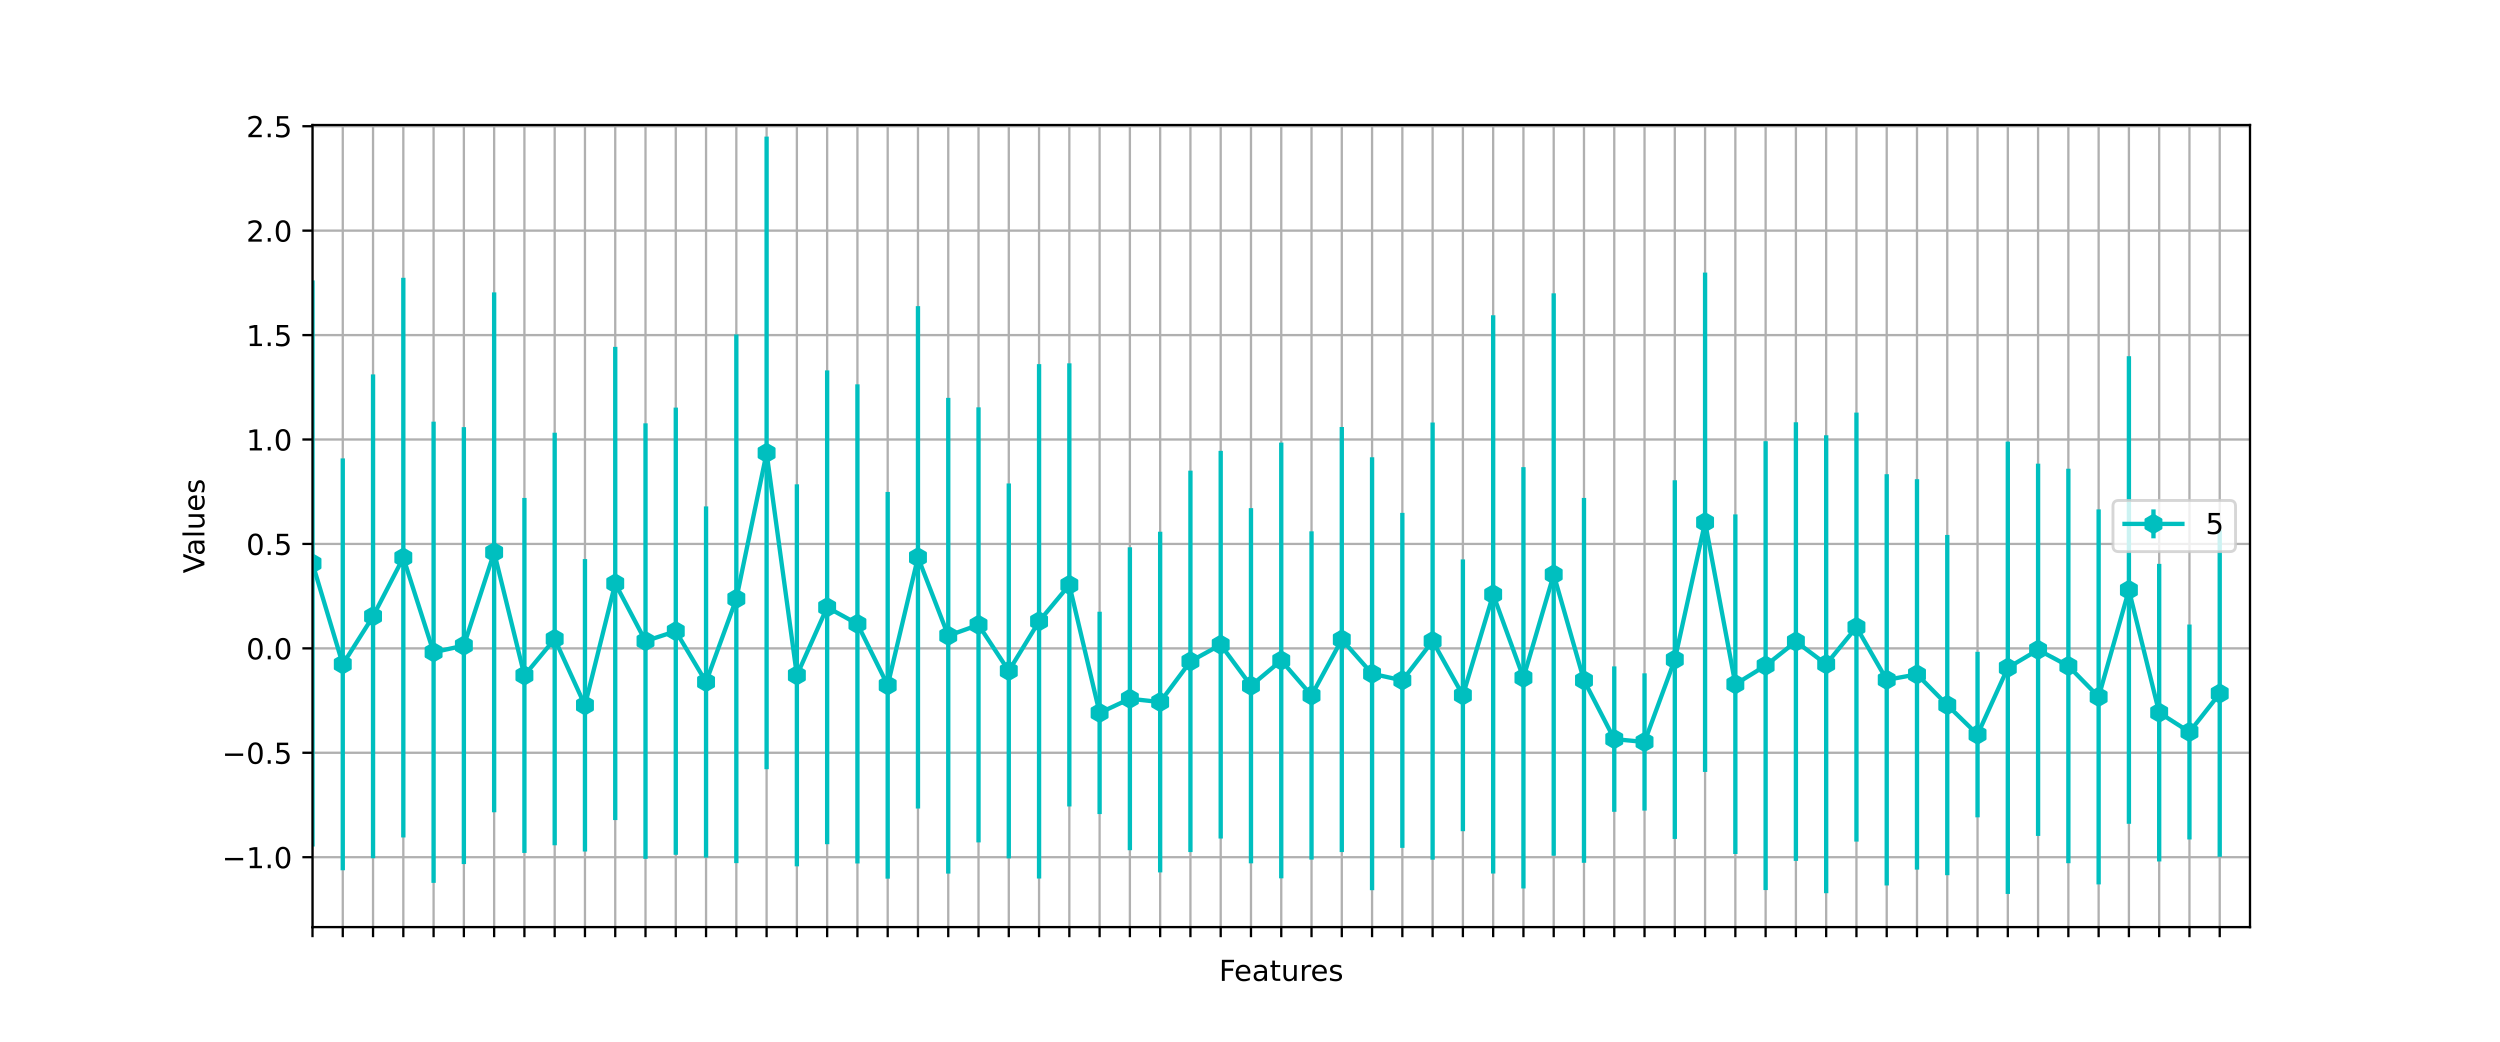 <?xml version="1.0" encoding="utf-8" standalone="no"?>
<!DOCTYPE svg PUBLIC "-//W3C//DTD SVG 1.1//EN"
  "http://www.w3.org/Graphics/SVG/1.1/DTD/svg11.dtd">
<!-- Created with matplotlib (https://matplotlib.org/) -->
<svg height="360pt" version="1.1" viewBox="0 0 864 360" width="864pt" xmlns="http://www.w3.org/2000/svg" xmlns:xlink="http://www.w3.org/1999/xlink">
 <defs>
  <style type="text/css">*{stroke-linecap:butt;stroke-linejoin:round;}</style>
 </defs>
 <g id="figure_1">
  <g id="patch_1">
   <path d="M 0 360 
L 864 360 
L 864 0 
L 0 0 
z
" style="fill:#ffffff;"/>
  </g>
  <g id="axes_1">
   <g id="patch_2">
    <path d="M 108 320.4 
L 777.6 320.4 
L 777.6 43.2 
L 108 43.2 
z
" style="fill:#ffffff;"/>
   </g>
   <g id="matplotlib.axis_1">
    <g id="xtick_1">
     <g id="line2d_1">
      <path clip-path="url(#p27a75ba544)" d="M 108 320.4 
L 108 43.2 
" style="fill:none;stroke:#b0b0b0;stroke-linecap:square;stroke-width:0.8;"/>
     </g>
     <g id="line2d_2">
      <defs>
       <path d="M 0 0 
L 0 3.5 
" id="m6e1abd6bf0" style="stroke:#000000;stroke-width:0.8;"/>
      </defs>
      <g>
       <use style="stroke:#000000;stroke-width:0.8;" x="108" xlink:href="#m6e1abd6bf0" y="320.4"/>
      </g>
     </g>
    </g>
    <g id="xtick_2">
     <g id="line2d_3">
      <path clip-path="url(#p27a75ba544)" d="M 118.463 320.4 
L 118.463 43.2 
" style="fill:none;stroke:#b0b0b0;stroke-linecap:square;stroke-width:0.8;"/>
     </g>
     <g id="line2d_4">
      <g>
       <use style="stroke:#000000;stroke-width:0.8;" x="118.463" xlink:href="#m6e1abd6bf0" y="320.4"/>
      </g>
     </g>
    </g>
    <g id="xtick_3">
     <g id="line2d_5">
      <path clip-path="url(#p27a75ba544)" d="M 128.925 320.4 
L 128.925 43.2 
" style="fill:none;stroke:#b0b0b0;stroke-linecap:square;stroke-width:0.8;"/>
     </g>
     <g id="line2d_6">
      <g>
       <use style="stroke:#000000;stroke-width:0.8;" x="128.925" xlink:href="#m6e1abd6bf0" y="320.4"/>
      </g>
     </g>
    </g>
    <g id="xtick_4">
     <g id="line2d_7">
      <path clip-path="url(#p27a75ba544)" d="M 139.387 320.4 
L 139.387 43.2 
" style="fill:none;stroke:#b0b0b0;stroke-linecap:square;stroke-width:0.8;"/>
     </g>
     <g id="line2d_8">
      <g>
       <use style="stroke:#000000;stroke-width:0.8;" x="139.387" xlink:href="#m6e1abd6bf0" y="320.4"/>
      </g>
     </g>
    </g>
    <g id="xtick_5">
     <g id="line2d_9">
      <path clip-path="url(#p27a75ba544)" d="M 149.85 320.4 
L 149.85 43.2 
" style="fill:none;stroke:#b0b0b0;stroke-linecap:square;stroke-width:0.8;"/>
     </g>
     <g id="line2d_10">
      <g>
       <use style="stroke:#000000;stroke-width:0.8;" x="149.85" xlink:href="#m6e1abd6bf0" y="320.4"/>
      </g>
     </g>
    </g>
    <g id="xtick_6">
     <g id="line2d_11">
      <path clip-path="url(#p27a75ba544)" d="M 160.312 320.4 
L 160.312 43.2 
" style="fill:none;stroke:#b0b0b0;stroke-linecap:square;stroke-width:0.8;"/>
     </g>
     <g id="line2d_12">
      <g>
       <use style="stroke:#000000;stroke-width:0.8;" x="160.312" xlink:href="#m6e1abd6bf0" y="320.4"/>
      </g>
     </g>
    </g>
    <g id="xtick_7">
     <g id="line2d_13">
      <path clip-path="url(#p27a75ba544)" d="M 170.775 320.4 
L 170.775 43.2 
" style="fill:none;stroke:#b0b0b0;stroke-linecap:square;stroke-width:0.8;"/>
     </g>
     <g id="line2d_14">
      <g>
       <use style="stroke:#000000;stroke-width:0.8;" x="170.775" xlink:href="#m6e1abd6bf0" y="320.4"/>
      </g>
     </g>
    </g>
    <g id="xtick_8">
     <g id="line2d_15">
      <path clip-path="url(#p27a75ba544)" d="M 181.238 320.4 
L 181.238 43.2 
" style="fill:none;stroke:#b0b0b0;stroke-linecap:square;stroke-width:0.8;"/>
     </g>
     <g id="line2d_16">
      <g>
       <use style="stroke:#000000;stroke-width:0.8;" x="181.238" xlink:href="#m6e1abd6bf0" y="320.4"/>
      </g>
     </g>
    </g>
    <g id="xtick_9">
     <g id="line2d_17">
      <path clip-path="url(#p27a75ba544)" d="M 191.7 320.4 
L 191.7 43.2 
" style="fill:none;stroke:#b0b0b0;stroke-linecap:square;stroke-width:0.8;"/>
     </g>
     <g id="line2d_18">
      <g>
       <use style="stroke:#000000;stroke-width:0.8;" x="191.7" xlink:href="#m6e1abd6bf0" y="320.4"/>
      </g>
     </g>
    </g>
    <g id="xtick_10">
     <g id="line2d_19">
      <path clip-path="url(#p27a75ba544)" d="M 202.162 320.4 
L 202.162 43.2 
" style="fill:none;stroke:#b0b0b0;stroke-linecap:square;stroke-width:0.8;"/>
     </g>
     <g id="line2d_20">
      <g>
       <use style="stroke:#000000;stroke-width:0.8;" x="202.162" xlink:href="#m6e1abd6bf0" y="320.4"/>
      </g>
     </g>
    </g>
    <g id="xtick_11">
     <g id="line2d_21">
      <path clip-path="url(#p27a75ba544)" d="M 212.625 320.4 
L 212.625 43.2 
" style="fill:none;stroke:#b0b0b0;stroke-linecap:square;stroke-width:0.8;"/>
     </g>
     <g id="line2d_22">
      <g>
       <use style="stroke:#000000;stroke-width:0.8;" x="212.625" xlink:href="#m6e1abd6bf0" y="320.4"/>
      </g>
     </g>
    </g>
    <g id="xtick_12">
     <g id="line2d_23">
      <path clip-path="url(#p27a75ba544)" d="M 223.088 320.4 
L 223.088 43.2 
" style="fill:none;stroke:#b0b0b0;stroke-linecap:square;stroke-width:0.8;"/>
     </g>
     <g id="line2d_24">
      <g>
       <use style="stroke:#000000;stroke-width:0.8;" x="223.088" xlink:href="#m6e1abd6bf0" y="320.4"/>
      </g>
     </g>
    </g>
    <g id="xtick_13">
     <g id="line2d_25">
      <path clip-path="url(#p27a75ba544)" d="M 233.55 320.4 
L 233.55 43.2 
" style="fill:none;stroke:#b0b0b0;stroke-linecap:square;stroke-width:0.8;"/>
     </g>
     <g id="line2d_26">
      <g>
       <use style="stroke:#000000;stroke-width:0.8;" x="233.55" xlink:href="#m6e1abd6bf0" y="320.4"/>
      </g>
     </g>
    </g>
    <g id="xtick_14">
     <g id="line2d_27">
      <path clip-path="url(#p27a75ba544)" d="M 244.012 320.4 
L 244.012 43.2 
" style="fill:none;stroke:#b0b0b0;stroke-linecap:square;stroke-width:0.8;"/>
     </g>
     <g id="line2d_28">
      <g>
       <use style="stroke:#000000;stroke-width:0.8;" x="244.012" xlink:href="#m6e1abd6bf0" y="320.4"/>
      </g>
     </g>
    </g>
    <g id="xtick_15">
     <g id="line2d_29">
      <path clip-path="url(#p27a75ba544)" d="M 254.475 320.4 
L 254.475 43.2 
" style="fill:none;stroke:#b0b0b0;stroke-linecap:square;stroke-width:0.8;"/>
     </g>
     <g id="line2d_30">
      <g>
       <use style="stroke:#000000;stroke-width:0.8;" x="254.475" xlink:href="#m6e1abd6bf0" y="320.4"/>
      </g>
     </g>
    </g>
    <g id="xtick_16">
     <g id="line2d_31">
      <path clip-path="url(#p27a75ba544)" d="M 264.938 320.4 
L 264.938 43.2 
" style="fill:none;stroke:#b0b0b0;stroke-linecap:square;stroke-width:0.8;"/>
     </g>
     <g id="line2d_32">
      <g>
       <use style="stroke:#000000;stroke-width:0.8;" x="264.938" xlink:href="#m6e1abd6bf0" y="320.4"/>
      </g>
     </g>
    </g>
    <g id="xtick_17">
     <g id="line2d_33">
      <path clip-path="url(#p27a75ba544)" d="M 275.4 320.4 
L 275.4 43.2 
" style="fill:none;stroke:#b0b0b0;stroke-linecap:square;stroke-width:0.8;"/>
     </g>
     <g id="line2d_34">
      <g>
       <use style="stroke:#000000;stroke-width:0.8;" x="275.4" xlink:href="#m6e1abd6bf0" y="320.4"/>
      </g>
     </g>
    </g>
    <g id="xtick_18">
     <g id="line2d_35">
      <path clip-path="url(#p27a75ba544)" d="M 285.863 320.4 
L 285.863 43.2 
" style="fill:none;stroke:#b0b0b0;stroke-linecap:square;stroke-width:0.8;"/>
     </g>
     <g id="line2d_36">
      <g>
       <use style="stroke:#000000;stroke-width:0.8;" x="285.863" xlink:href="#m6e1abd6bf0" y="320.4"/>
      </g>
     </g>
    </g>
    <g id="xtick_19">
     <g id="line2d_37">
      <path clip-path="url(#p27a75ba544)" d="M 296.325 320.4 
L 296.325 43.2 
" style="fill:none;stroke:#b0b0b0;stroke-linecap:square;stroke-width:0.8;"/>
     </g>
     <g id="line2d_38">
      <g>
       <use style="stroke:#000000;stroke-width:0.8;" x="296.325" xlink:href="#m6e1abd6bf0" y="320.4"/>
      </g>
     </g>
    </g>
    <g id="xtick_20">
     <g id="line2d_39">
      <path clip-path="url(#p27a75ba544)" d="M 306.788 320.4 
L 306.788 43.2 
" style="fill:none;stroke:#b0b0b0;stroke-linecap:square;stroke-width:0.8;"/>
     </g>
     <g id="line2d_40">
      <g>
       <use style="stroke:#000000;stroke-width:0.8;" x="306.788" xlink:href="#m6e1abd6bf0" y="320.4"/>
      </g>
     </g>
    </g>
    <g id="xtick_21">
     <g id="line2d_41">
      <path clip-path="url(#p27a75ba544)" d="M 317.25 320.4 
L 317.25 43.2 
" style="fill:none;stroke:#b0b0b0;stroke-linecap:square;stroke-width:0.8;"/>
     </g>
     <g id="line2d_42">
      <g>
       <use style="stroke:#000000;stroke-width:0.8;" x="317.25" xlink:href="#m6e1abd6bf0" y="320.4"/>
      </g>
     </g>
    </g>
    <g id="xtick_22">
     <g id="line2d_43">
      <path clip-path="url(#p27a75ba544)" d="M 327.712 320.4 
L 327.712 43.2 
" style="fill:none;stroke:#b0b0b0;stroke-linecap:square;stroke-width:0.8;"/>
     </g>
     <g id="line2d_44">
      <g>
       <use style="stroke:#000000;stroke-width:0.8;" x="327.712" xlink:href="#m6e1abd6bf0" y="320.4"/>
      </g>
     </g>
    </g>
    <g id="xtick_23">
     <g id="line2d_45">
      <path clip-path="url(#p27a75ba544)" d="M 338.175 320.4 
L 338.175 43.2 
" style="fill:none;stroke:#b0b0b0;stroke-linecap:square;stroke-width:0.8;"/>
     </g>
     <g id="line2d_46">
      <g>
       <use style="stroke:#000000;stroke-width:0.8;" x="338.175" xlink:href="#m6e1abd6bf0" y="320.4"/>
      </g>
     </g>
    </g>
    <g id="xtick_24">
     <g id="line2d_47">
      <path clip-path="url(#p27a75ba544)" d="M 348.637 320.4 
L 348.637 43.2 
" style="fill:none;stroke:#b0b0b0;stroke-linecap:square;stroke-width:0.8;"/>
     </g>
     <g id="line2d_48">
      <g>
       <use style="stroke:#000000;stroke-width:0.8;" x="348.637" xlink:href="#m6e1abd6bf0" y="320.4"/>
      </g>
     </g>
    </g>
    <g id="xtick_25">
     <g id="line2d_49">
      <path clip-path="url(#p27a75ba544)" d="M 359.1 320.4 
L 359.1 43.2 
" style="fill:none;stroke:#b0b0b0;stroke-linecap:square;stroke-width:0.8;"/>
     </g>
     <g id="line2d_50">
      <g>
       <use style="stroke:#000000;stroke-width:0.8;" x="359.1" xlink:href="#m6e1abd6bf0" y="320.4"/>
      </g>
     </g>
    </g>
    <g id="xtick_26">
     <g id="line2d_51">
      <path clip-path="url(#p27a75ba544)" d="M 369.562 320.4 
L 369.562 43.2 
" style="fill:none;stroke:#b0b0b0;stroke-linecap:square;stroke-width:0.8;"/>
     </g>
     <g id="line2d_52">
      <g>
       <use style="stroke:#000000;stroke-width:0.8;" x="369.562" xlink:href="#m6e1abd6bf0" y="320.4"/>
      </g>
     </g>
    </g>
    <g id="xtick_27">
     <g id="line2d_53">
      <path clip-path="url(#p27a75ba544)" d="M 380.025 320.4 
L 380.025 43.2 
" style="fill:none;stroke:#b0b0b0;stroke-linecap:square;stroke-width:0.8;"/>
     </g>
     <g id="line2d_54">
      <g>
       <use style="stroke:#000000;stroke-width:0.8;" x="380.025" xlink:href="#m6e1abd6bf0" y="320.4"/>
      </g>
     </g>
    </g>
    <g id="xtick_28">
     <g id="line2d_55">
      <path clip-path="url(#p27a75ba544)" d="M 390.488 320.4 
L 390.488 43.2 
" style="fill:none;stroke:#b0b0b0;stroke-linecap:square;stroke-width:0.8;"/>
     </g>
     <g id="line2d_56">
      <g>
       <use style="stroke:#000000;stroke-width:0.8;" x="390.488" xlink:href="#m6e1abd6bf0" y="320.4"/>
      </g>
     </g>
    </g>
    <g id="xtick_29">
     <g id="line2d_57">
      <path clip-path="url(#p27a75ba544)" d="M 400.95 320.4 
L 400.95 43.2 
" style="fill:none;stroke:#b0b0b0;stroke-linecap:square;stroke-width:0.8;"/>
     </g>
     <g id="line2d_58">
      <g>
       <use style="stroke:#000000;stroke-width:0.8;" x="400.95" xlink:href="#m6e1abd6bf0" y="320.4"/>
      </g>
     </g>
    </g>
    <g id="xtick_30">
     <g id="line2d_59">
      <path clip-path="url(#p27a75ba544)" d="M 411.413 320.4 
L 411.413 43.2 
" style="fill:none;stroke:#b0b0b0;stroke-linecap:square;stroke-width:0.8;"/>
     </g>
     <g id="line2d_60">
      <g>
       <use style="stroke:#000000;stroke-width:0.8;" x="411.413" xlink:href="#m6e1abd6bf0" y="320.4"/>
      </g>
     </g>
    </g>
    <g id="xtick_31">
     <g id="line2d_61">
      <path clip-path="url(#p27a75ba544)" d="M 421.875 320.4 
L 421.875 43.2 
" style="fill:none;stroke:#b0b0b0;stroke-linecap:square;stroke-width:0.8;"/>
     </g>
     <g id="line2d_62">
      <g>
       <use style="stroke:#000000;stroke-width:0.8;" x="421.875" xlink:href="#m6e1abd6bf0" y="320.4"/>
      </g>
     </g>
    </g>
    <g id="xtick_32">
     <g id="line2d_63">
      <path clip-path="url(#p27a75ba544)" d="M 432.337 320.4 
L 432.337 43.2 
" style="fill:none;stroke:#b0b0b0;stroke-linecap:square;stroke-width:0.8;"/>
     </g>
     <g id="line2d_64">
      <g>
       <use style="stroke:#000000;stroke-width:0.8;" x="432.337" xlink:href="#m6e1abd6bf0" y="320.4"/>
      </g>
     </g>
    </g>
    <g id="xtick_33">
     <g id="line2d_65">
      <path clip-path="url(#p27a75ba544)" d="M 442.8 320.4 
L 442.8 43.2 
" style="fill:none;stroke:#b0b0b0;stroke-linecap:square;stroke-width:0.8;"/>
     </g>
     <g id="line2d_66">
      <g>
       <use style="stroke:#000000;stroke-width:0.8;" x="442.8" xlink:href="#m6e1abd6bf0" y="320.4"/>
      </g>
     </g>
    </g>
    <g id="xtick_34">
     <g id="line2d_67">
      <path clip-path="url(#p27a75ba544)" d="M 453.262 320.4 
L 453.262 43.2 
" style="fill:none;stroke:#b0b0b0;stroke-linecap:square;stroke-width:0.8;"/>
     </g>
     <g id="line2d_68">
      <g>
       <use style="stroke:#000000;stroke-width:0.8;" x="453.262" xlink:href="#m6e1abd6bf0" y="320.4"/>
      </g>
     </g>
    </g>
    <g id="xtick_35">
     <g id="line2d_69">
      <path clip-path="url(#p27a75ba544)" d="M 463.725 320.4 
L 463.725 43.2 
" style="fill:none;stroke:#b0b0b0;stroke-linecap:square;stroke-width:0.8;"/>
     </g>
     <g id="line2d_70">
      <g>
       <use style="stroke:#000000;stroke-width:0.8;" x="463.725" xlink:href="#m6e1abd6bf0" y="320.4"/>
      </g>
     </g>
    </g>
    <g id="xtick_36">
     <g id="line2d_71">
      <path clip-path="url(#p27a75ba544)" d="M 474.188 320.4 
L 474.188 43.2 
" style="fill:none;stroke:#b0b0b0;stroke-linecap:square;stroke-width:0.8;"/>
     </g>
     <g id="line2d_72">
      <g>
       <use style="stroke:#000000;stroke-width:0.8;" x="474.188" xlink:href="#m6e1abd6bf0" y="320.4"/>
      </g>
     </g>
    </g>
    <g id="xtick_37">
     <g id="line2d_73">
      <path clip-path="url(#p27a75ba544)" d="M 484.65 320.4 
L 484.65 43.2 
" style="fill:none;stroke:#b0b0b0;stroke-linecap:square;stroke-width:0.8;"/>
     </g>
     <g id="line2d_74">
      <g>
       <use style="stroke:#000000;stroke-width:0.8;" x="484.65" xlink:href="#m6e1abd6bf0" y="320.4"/>
      </g>
     </g>
    </g>
    <g id="xtick_38">
     <g id="line2d_75">
      <path clip-path="url(#p27a75ba544)" d="M 495.113 320.4 
L 495.113 43.2 
" style="fill:none;stroke:#b0b0b0;stroke-linecap:square;stroke-width:0.8;"/>
     </g>
     <g id="line2d_76">
      <g>
       <use style="stroke:#000000;stroke-width:0.8;" x="495.113" xlink:href="#m6e1abd6bf0" y="320.4"/>
      </g>
     </g>
    </g>
    <g id="xtick_39">
     <g id="line2d_77">
      <path clip-path="url(#p27a75ba544)" d="M 505.575 320.4 
L 505.575 43.2 
" style="fill:none;stroke:#b0b0b0;stroke-linecap:square;stroke-width:0.8;"/>
     </g>
     <g id="line2d_78">
      <g>
       <use style="stroke:#000000;stroke-width:0.8;" x="505.575" xlink:href="#m6e1abd6bf0" y="320.4"/>
      </g>
     </g>
    </g>
    <g id="xtick_40">
     <g id="line2d_79">
      <path clip-path="url(#p27a75ba544)" d="M 516.038 320.4 
L 516.038 43.2 
" style="fill:none;stroke:#b0b0b0;stroke-linecap:square;stroke-width:0.8;"/>
     </g>
     <g id="line2d_80">
      <g>
       <use style="stroke:#000000;stroke-width:0.8;" x="516.038" xlink:href="#m6e1abd6bf0" y="320.4"/>
      </g>
     </g>
    </g>
    <g id="xtick_41">
     <g id="line2d_81">
      <path clip-path="url(#p27a75ba544)" d="M 526.5 320.4 
L 526.5 43.2 
" style="fill:none;stroke:#b0b0b0;stroke-linecap:square;stroke-width:0.8;"/>
     </g>
     <g id="line2d_82">
      <g>
       <use style="stroke:#000000;stroke-width:0.8;" x="526.5" xlink:href="#m6e1abd6bf0" y="320.4"/>
      </g>
     </g>
    </g>
    <g id="xtick_42">
     <g id="line2d_83">
      <path clip-path="url(#p27a75ba544)" d="M 536.962 320.4 
L 536.962 43.2 
" style="fill:none;stroke:#b0b0b0;stroke-linecap:square;stroke-width:0.8;"/>
     </g>
     <g id="line2d_84">
      <g>
       <use style="stroke:#000000;stroke-width:0.8;" x="536.962" xlink:href="#m6e1abd6bf0" y="320.4"/>
      </g>
     </g>
    </g>
    <g id="xtick_43">
     <g id="line2d_85">
      <path clip-path="url(#p27a75ba544)" d="M 547.425 320.4 
L 547.425 43.2 
" style="fill:none;stroke:#b0b0b0;stroke-linecap:square;stroke-width:0.8;"/>
     </g>
     <g id="line2d_86">
      <g>
       <use style="stroke:#000000;stroke-width:0.8;" x="547.425" xlink:href="#m6e1abd6bf0" y="320.4"/>
      </g>
     </g>
    </g>
    <g id="xtick_44">
     <g id="line2d_87">
      <path clip-path="url(#p27a75ba544)" d="M 557.888 320.4 
L 557.888 43.2 
" style="fill:none;stroke:#b0b0b0;stroke-linecap:square;stroke-width:0.8;"/>
     </g>
     <g id="line2d_88">
      <g>
       <use style="stroke:#000000;stroke-width:0.8;" x="557.888" xlink:href="#m6e1abd6bf0" y="320.4"/>
      </g>
     </g>
    </g>
    <g id="xtick_45">
     <g id="line2d_89">
      <path clip-path="url(#p27a75ba544)" d="M 568.35 320.4 
L 568.35 43.2 
" style="fill:none;stroke:#b0b0b0;stroke-linecap:square;stroke-width:0.8;"/>
     </g>
     <g id="line2d_90">
      <g>
       <use style="stroke:#000000;stroke-width:0.8;" x="568.35" xlink:href="#m6e1abd6bf0" y="320.4"/>
      </g>
     </g>
    </g>
    <g id="xtick_46">
     <g id="line2d_91">
      <path clip-path="url(#p27a75ba544)" d="M 578.812 320.4 
L 578.812 43.2 
" style="fill:none;stroke:#b0b0b0;stroke-linecap:square;stroke-width:0.8;"/>
     </g>
     <g id="line2d_92">
      <g>
       <use style="stroke:#000000;stroke-width:0.8;" x="578.812" xlink:href="#m6e1abd6bf0" y="320.4"/>
      </g>
     </g>
    </g>
    <g id="xtick_47">
     <g id="line2d_93">
      <path clip-path="url(#p27a75ba544)" d="M 589.275 320.4 
L 589.275 43.2 
" style="fill:none;stroke:#b0b0b0;stroke-linecap:square;stroke-width:0.8;"/>
     </g>
     <g id="line2d_94">
      <g>
       <use style="stroke:#000000;stroke-width:0.8;" x="589.275" xlink:href="#m6e1abd6bf0" y="320.4"/>
      </g>
     </g>
    </g>
    <g id="xtick_48">
     <g id="line2d_95">
      <path clip-path="url(#p27a75ba544)" d="M 599.737 320.4 
L 599.737 43.2 
" style="fill:none;stroke:#b0b0b0;stroke-linecap:square;stroke-width:0.8;"/>
     </g>
     <g id="line2d_96">
      <g>
       <use style="stroke:#000000;stroke-width:0.8;" x="599.737" xlink:href="#m6e1abd6bf0" y="320.4"/>
      </g>
     </g>
    </g>
    <g id="xtick_49">
     <g id="line2d_97">
      <path clip-path="url(#p27a75ba544)" d="M 610.2 320.4 
L 610.2 43.2 
" style="fill:none;stroke:#b0b0b0;stroke-linecap:square;stroke-width:0.8;"/>
     </g>
     <g id="line2d_98">
      <g>
       <use style="stroke:#000000;stroke-width:0.8;" x="610.2" xlink:href="#m6e1abd6bf0" y="320.4"/>
      </g>
     </g>
    </g>
    <g id="xtick_50">
     <g id="line2d_99">
      <path clip-path="url(#p27a75ba544)" d="M 620.663 320.4 
L 620.663 43.2 
" style="fill:none;stroke:#b0b0b0;stroke-linecap:square;stroke-width:0.8;"/>
     </g>
     <g id="line2d_100">
      <g>
       <use style="stroke:#000000;stroke-width:0.8;" x="620.663" xlink:href="#m6e1abd6bf0" y="320.4"/>
      </g>
     </g>
    </g>
    <g id="xtick_51">
     <g id="line2d_101">
      <path clip-path="url(#p27a75ba544)" d="M 631.125 320.4 
L 631.125 43.2 
" style="fill:none;stroke:#b0b0b0;stroke-linecap:square;stroke-width:0.8;"/>
     </g>
     <g id="line2d_102">
      <g>
       <use style="stroke:#000000;stroke-width:0.8;" x="631.125" xlink:href="#m6e1abd6bf0" y="320.4"/>
      </g>
     </g>
    </g>
    <g id="xtick_52">
     <g id="line2d_103">
      <path clip-path="url(#p27a75ba544)" d="M 641.587 320.4 
L 641.587 43.2 
" style="fill:none;stroke:#b0b0b0;stroke-linecap:square;stroke-width:0.8;"/>
     </g>
     <g id="line2d_104">
      <g>
       <use style="stroke:#000000;stroke-width:0.8;" x="641.587" xlink:href="#m6e1abd6bf0" y="320.4"/>
      </g>
     </g>
    </g>
    <g id="xtick_53">
     <g id="line2d_105">
      <path clip-path="url(#p27a75ba544)" d="M 652.05 320.4 
L 652.05 43.2 
" style="fill:none;stroke:#b0b0b0;stroke-linecap:square;stroke-width:0.8;"/>
     </g>
     <g id="line2d_106">
      <g>
       <use style="stroke:#000000;stroke-width:0.8;" x="652.05" xlink:href="#m6e1abd6bf0" y="320.4"/>
      </g>
     </g>
    </g>
    <g id="xtick_54">
     <g id="line2d_107">
      <path clip-path="url(#p27a75ba544)" d="M 662.513 320.4 
L 662.513 43.2 
" style="fill:none;stroke:#b0b0b0;stroke-linecap:square;stroke-width:0.8;"/>
     </g>
     <g id="line2d_108">
      <g>
       <use style="stroke:#000000;stroke-width:0.8;" x="662.513" xlink:href="#m6e1abd6bf0" y="320.4"/>
      </g>
     </g>
    </g>
    <g id="xtick_55">
     <g id="line2d_109">
      <path clip-path="url(#p27a75ba544)" d="M 672.975 320.4 
L 672.975 43.2 
" style="fill:none;stroke:#b0b0b0;stroke-linecap:square;stroke-width:0.8;"/>
     </g>
     <g id="line2d_110">
      <g>
       <use style="stroke:#000000;stroke-width:0.8;" x="672.975" xlink:href="#m6e1abd6bf0" y="320.4"/>
      </g>
     </g>
    </g>
    <g id="xtick_56">
     <g id="line2d_111">
      <path clip-path="url(#p27a75ba544)" d="M 683.438 320.4 
L 683.438 43.2 
" style="fill:none;stroke:#b0b0b0;stroke-linecap:square;stroke-width:0.8;"/>
     </g>
     <g id="line2d_112">
      <g>
       <use style="stroke:#000000;stroke-width:0.8;" x="683.438" xlink:href="#m6e1abd6bf0" y="320.4"/>
      </g>
     </g>
    </g>
    <g id="xtick_57">
     <g id="line2d_113">
      <path clip-path="url(#p27a75ba544)" d="M 693.9 320.4 
L 693.9 43.2 
" style="fill:none;stroke:#b0b0b0;stroke-linecap:square;stroke-width:0.8;"/>
     </g>
     <g id="line2d_114">
      <g>
       <use style="stroke:#000000;stroke-width:0.8;" x="693.9" xlink:href="#m6e1abd6bf0" y="320.4"/>
      </g>
     </g>
    </g>
    <g id="xtick_58">
     <g id="line2d_115">
      <path clip-path="url(#p27a75ba544)" d="M 704.362 320.4 
L 704.362 43.2 
" style="fill:none;stroke:#b0b0b0;stroke-linecap:square;stroke-width:0.8;"/>
     </g>
     <g id="line2d_116">
      <g>
       <use style="stroke:#000000;stroke-width:0.8;" x="704.362" xlink:href="#m6e1abd6bf0" y="320.4"/>
      </g>
     </g>
    </g>
    <g id="xtick_59">
     <g id="line2d_117">
      <path clip-path="url(#p27a75ba544)" d="M 714.825 320.4 
L 714.825 43.2 
" style="fill:none;stroke:#b0b0b0;stroke-linecap:square;stroke-width:0.8;"/>
     </g>
     <g id="line2d_118">
      <g>
       <use style="stroke:#000000;stroke-width:0.8;" x="714.825" xlink:href="#m6e1abd6bf0" y="320.4"/>
      </g>
     </g>
    </g>
    <g id="xtick_60">
     <g id="line2d_119">
      <path clip-path="url(#p27a75ba544)" d="M 725.288 320.4 
L 725.288 43.2 
" style="fill:none;stroke:#b0b0b0;stroke-linecap:square;stroke-width:0.8;"/>
     </g>
     <g id="line2d_120">
      <g>
       <use style="stroke:#000000;stroke-width:0.8;" x="725.288" xlink:href="#m6e1abd6bf0" y="320.4"/>
      </g>
     </g>
    </g>
    <g id="xtick_61">
     <g id="line2d_121">
      <path clip-path="url(#p27a75ba544)" d="M 735.75 320.4 
L 735.75 43.2 
" style="fill:none;stroke:#b0b0b0;stroke-linecap:square;stroke-width:0.8;"/>
     </g>
     <g id="line2d_122">
      <g>
       <use style="stroke:#000000;stroke-width:0.8;" x="735.75" xlink:href="#m6e1abd6bf0" y="320.4"/>
      </g>
     </g>
    </g>
    <g id="xtick_62">
     <g id="line2d_123">
      <path clip-path="url(#p27a75ba544)" d="M 746.212 320.4 
L 746.212 43.2 
" style="fill:none;stroke:#b0b0b0;stroke-linecap:square;stroke-width:0.8;"/>
     </g>
     <g id="line2d_124">
      <g>
       <use style="stroke:#000000;stroke-width:0.8;" x="746.212" xlink:href="#m6e1abd6bf0" y="320.4"/>
      </g>
     </g>
    </g>
    <g id="xtick_63">
     <g id="line2d_125">
      <path clip-path="url(#p27a75ba544)" d="M 756.675 320.4 
L 756.675 43.2 
" style="fill:none;stroke:#b0b0b0;stroke-linecap:square;stroke-width:0.8;"/>
     </g>
     <g id="line2d_126">
      <g>
       <use style="stroke:#000000;stroke-width:0.8;" x="756.675" xlink:href="#m6e1abd6bf0" y="320.4"/>
      </g>
     </g>
    </g>
    <g id="xtick_64">
     <g id="line2d_127">
      <path clip-path="url(#p27a75ba544)" d="M 767.138 320.4 
L 767.138 43.2 
" style="fill:none;stroke:#b0b0b0;stroke-linecap:square;stroke-width:0.8;"/>
     </g>
     <g id="line2d_128">
      <g>
       <use style="stroke:#000000;stroke-width:0.8;" x="767.138" xlink:href="#m6e1abd6bf0" y="320.4"/>
      </g>
     </g>
    </g>
    <g id="text_1">
     <!-- Features -->
     <g transform="translate(421.305 338.998)scale(0.1 -0.1)">
      <defs>
       <path d="M 9.812 72.906 
L 51.703 72.906 
L 51.703 64.594 
L 19.672 64.594 
L 19.672 43.109 
L 48.578 43.109 
L 48.578 34.812 
L 19.672 34.812 
L 19.672 0 
L 9.812 0 
z
" id="DejaVuSans-70"/>
       <path d="M 56.203 29.594 
L 56.203 25.203 
L 14.891 25.203 
Q 15.484 15.922 20.484 11.062 
Q 25.484 6.203 34.422 6.203 
Q 39.594 6.203 44.453 7.469 
Q 49.312 8.734 54.109 11.281 
L 54.109 2.781 
Q 49.266 0.734 44.188 -0.344 
Q 39.109 -1.422 33.891 -1.422 
Q 20.797 -1.422 13.156 6.188 
Q 5.516 13.812 5.516 26.812 
Q 5.516 40.234 12.766 48.109 
Q 20.016 56 32.328 56 
Q 43.359 56 49.781 48.891 
Q 56.203 41.797 56.203 29.594 
z
M 47.219 32.234 
Q 47.125 39.594 43.094 43.984 
Q 39.062 48.391 32.422 48.391 
Q 24.906 48.391 20.391 44.141 
Q 15.875 39.891 15.188 32.172 
z
" id="DejaVuSans-101"/>
       <path d="M 34.281 27.484 
Q 23.391 27.484 19.188 25 
Q 14.984 22.516 14.984 16.5 
Q 14.984 11.719 18.141 8.906 
Q 21.297 6.109 26.703 6.109 
Q 34.188 6.109 38.703 11.406 
Q 43.219 16.703 43.219 25.484 
L 43.219 27.484 
z
M 52.203 31.203 
L 52.203 0 
L 43.219 0 
L 43.219 8.297 
Q 40.141 3.328 35.547 0.953 
Q 30.953 -1.422 24.312 -1.422 
Q 15.922 -1.422 10.953 3.297 
Q 6 8.016 6 15.922 
Q 6 25.141 12.172 29.828 
Q 18.359 34.516 30.609 34.516 
L 43.219 34.516 
L 43.219 35.406 
Q 43.219 41.609 39.141 45 
Q 35.062 48.391 27.688 48.391 
Q 23 48.391 18.547 47.266 
Q 14.109 46.141 10.016 43.891 
L 10.016 52.203 
Q 14.938 54.109 19.578 55.047 
Q 24.219 56 28.609 56 
Q 40.484 56 46.344 49.844 
Q 52.203 43.703 52.203 31.203 
z
" id="DejaVuSans-97"/>
       <path d="M 18.312 70.219 
L 18.312 54.688 
L 36.812 54.688 
L 36.812 47.703 
L 18.312 47.703 
L 18.312 18.016 
Q 18.312 11.328 20.141 9.422 
Q 21.969 7.516 27.594 7.516 
L 36.812 7.516 
L 36.812 0 
L 27.594 0 
Q 17.188 0 13.234 3.875 
Q 9.281 7.766 9.281 18.016 
L 9.281 47.703 
L 2.688 47.703 
L 2.688 54.688 
L 9.281 54.688 
L 9.281 70.219 
z
" id="DejaVuSans-116"/>
       <path d="M 8.5 21.578 
L 8.5 54.688 
L 17.484 54.688 
L 17.484 21.922 
Q 17.484 14.156 20.5 10.266 
Q 23.531 6.391 29.594 6.391 
Q 36.859 6.391 41.078 11.031 
Q 45.312 15.672 45.312 23.688 
L 45.312 54.688 
L 54.297 54.688 
L 54.297 0 
L 45.312 0 
L 45.312 8.406 
Q 42.047 3.422 37.719 1 
Q 33.406 -1.422 27.688 -1.422 
Q 18.266 -1.422 13.375 4.438 
Q 8.5 10.297 8.5 21.578 
z
M 31.109 56 
z
" id="DejaVuSans-117"/>
       <path d="M 41.109 46.297 
Q 39.594 47.172 37.812 47.578 
Q 36.031 48 33.891 48 
Q 26.266 48 22.188 43.047 
Q 18.109 38.094 18.109 28.812 
L 18.109 0 
L 9.078 0 
L 9.078 54.688 
L 18.109 54.688 
L 18.109 46.188 
Q 20.953 51.172 25.484 53.578 
Q 30.031 56 36.531 56 
Q 37.453 56 38.578 55.875 
Q 39.703 55.766 41.062 55.516 
z
" id="DejaVuSans-114"/>
       <path d="M 44.281 53.078 
L 44.281 44.578 
Q 40.484 46.531 36.375 47.5 
Q 32.281 48.484 27.875 48.484 
Q 21.188 48.484 17.844 46.438 
Q 14.5 44.391 14.5 40.281 
Q 14.5 37.156 16.891 35.375 
Q 19.281 33.594 26.516 31.984 
L 29.594 31.297 
Q 39.156 29.25 43.188 25.516 
Q 47.219 21.781 47.219 15.094 
Q 47.219 7.469 41.188 3.016 
Q 35.156 -1.422 24.609 -1.422 
Q 20.219 -1.422 15.453 -0.562 
Q 10.688 0.297 5.422 2 
L 5.422 11.281 
Q 10.406 8.688 15.234 7.391 
Q 20.062 6.109 24.812 6.109 
Q 31.156 6.109 34.562 8.281 
Q 37.984 10.453 37.984 14.406 
Q 37.984 18.062 35.516 20.016 
Q 33.062 21.969 24.703 23.781 
L 21.578 24.516 
Q 13.234 26.266 9.516 29.906 
Q 5.812 33.547 5.812 39.891 
Q 5.812 47.609 11.281 51.797 
Q 16.75 56 26.812 56 
Q 31.781 56 36.172 55.266 
Q 40.578 54.547 44.281 53.078 
z
" id="DejaVuSans-115"/>
      </defs>
      <use xlink:href="#DejaVuSans-70"/>
      <use x="52.02" xlink:href="#DejaVuSans-101"/>
      <use x="113.543" xlink:href="#DejaVuSans-97"/>
      <use x="174.822" xlink:href="#DejaVuSans-116"/>
      <use x="214.031" xlink:href="#DejaVuSans-117"/>
      <use x="277.41" xlink:href="#DejaVuSans-114"/>
      <use x="316.273" xlink:href="#DejaVuSans-101"/>
      <use x="377.797" xlink:href="#DejaVuSans-115"/>
     </g>
    </g>
   </g>
   <g id="matplotlib.axis_2">
    <g id="ytick_1">
     <g id="line2d_129">
      <path clip-path="url(#p27a75ba544)" d="M 108 296.251 
L 777.6 296.251 
" style="fill:none;stroke:#b0b0b0;stroke-linecap:square;stroke-width:0.8;"/>
     </g>
     <g id="line2d_130">
      <defs>
       <path d="M 0 0 
L -3.5 0 
" id="m6c423aa1cf" style="stroke:#000000;stroke-width:0.8;"/>
      </defs>
      <g>
       <use style="stroke:#000000;stroke-width:0.8;" x="108" xlink:href="#m6c423aa1cf" y="296.251"/>
      </g>
     </g>
     <g id="text_2">
      <!-- −1.0 -->
      <g transform="translate(76.717 300.051)scale(0.1 -0.1)">
       <defs>
        <path d="M 10.594 35.5 
L 73.188 35.5 
L 73.188 27.203 
L 10.594 27.203 
z
" id="DejaVuSans-8722"/>
        <path d="M 12.406 8.297 
L 28.516 8.297 
L 28.516 63.922 
L 10.984 60.406 
L 10.984 69.391 
L 28.422 72.906 
L 38.281 72.906 
L 38.281 8.297 
L 54.391 8.297 
L 54.391 0 
L 12.406 0 
z
" id="DejaVuSans-49"/>
        <path d="M 10.688 12.406 
L 21 12.406 
L 21 0 
L 10.688 0 
z
" id="DejaVuSans-46"/>
        <path d="M 31.781 66.406 
Q 24.172 66.406 20.328 58.906 
Q 16.5 51.422 16.5 36.375 
Q 16.5 21.391 20.328 13.891 
Q 24.172 6.391 31.781 6.391 
Q 39.453 6.391 43.281 13.891 
Q 47.125 21.391 47.125 36.375 
Q 47.125 51.422 43.281 58.906 
Q 39.453 66.406 31.781 66.406 
z
M 31.781 74.219 
Q 44.047 74.219 50.516 64.516 
Q 56.984 54.828 56.984 36.375 
Q 56.984 17.969 50.516 8.266 
Q 44.047 -1.422 31.781 -1.422 
Q 19.531 -1.422 13.062 8.266 
Q 6.594 17.969 6.594 36.375 
Q 6.594 54.828 13.062 64.516 
Q 19.531 74.219 31.781 74.219 
z
" id="DejaVuSans-48"/>
       </defs>
       <use xlink:href="#DejaVuSans-8722"/>
       <use x="83.789" xlink:href="#DejaVuSans-49"/>
       <use x="147.412" xlink:href="#DejaVuSans-46"/>
       <use x="179.199" xlink:href="#DejaVuSans-48"/>
      </g>
     </g>
    </g>
    <g id="ytick_2">
     <g id="line2d_131">
      <path clip-path="url(#p27a75ba544)" d="M 108 260.162 
L 777.6 260.162 
" style="fill:none;stroke:#b0b0b0;stroke-linecap:square;stroke-width:0.8;"/>
     </g>
     <g id="line2d_132">
      <g>
       <use style="stroke:#000000;stroke-width:0.8;" x="108" xlink:href="#m6c423aa1cf" y="260.162"/>
      </g>
     </g>
     <g id="text_3">
      <!-- −0.5 -->
      <g transform="translate(76.717 263.961)scale(0.1 -0.1)">
       <defs>
        <path d="M 10.797 72.906 
L 49.516 72.906 
L 49.516 64.594 
L 19.828 64.594 
L 19.828 46.734 
Q 21.969 47.469 24.109 47.828 
Q 26.266 48.188 28.422 48.188 
Q 40.625 48.188 47.75 41.5 
Q 54.891 34.812 54.891 23.391 
Q 54.891 11.625 47.562 5.094 
Q 40.234 -1.422 26.906 -1.422 
Q 22.312 -1.422 17.547 -0.641 
Q 12.797 0.141 7.719 1.703 
L 7.719 11.625 
Q 12.109 9.234 16.797 8.062 
Q 21.484 6.891 26.703 6.891 
Q 35.156 6.891 40.078 11.328 
Q 45.016 15.766 45.016 23.391 
Q 45.016 31 40.078 35.438 
Q 35.156 39.891 26.703 39.891 
Q 22.75 39.891 18.812 39.016 
Q 14.891 38.141 10.797 36.281 
z
" id="DejaVuSans-53"/>
       </defs>
       <use xlink:href="#DejaVuSans-8722"/>
       <use x="83.789" xlink:href="#DejaVuSans-48"/>
       <use x="147.412" xlink:href="#DejaVuSans-46"/>
       <use x="179.199" xlink:href="#DejaVuSans-53"/>
      </g>
     </g>
    </g>
    <g id="ytick_3">
     <g id="line2d_133">
      <path clip-path="url(#p27a75ba544)" d="M 108 224.072 
L 777.6 224.072 
" style="fill:none;stroke:#b0b0b0;stroke-linecap:square;stroke-width:0.8;"/>
     </g>
     <g id="line2d_134">
      <g>
       <use style="stroke:#000000;stroke-width:0.8;" x="108" xlink:href="#m6c423aa1cf" y="224.072"/>
      </g>
     </g>
     <g id="text_4">
      <!-- 0.0 -->
      <g transform="translate(85.097 227.871)scale(0.1 -0.1)">
       <use xlink:href="#DejaVuSans-48"/>
       <use x="63.623" xlink:href="#DejaVuSans-46"/>
       <use x="95.41" xlink:href="#DejaVuSans-48"/>
      </g>
     </g>
    </g>
    <g id="ytick_4">
     <g id="line2d_135">
      <path clip-path="url(#p27a75ba544)" d="M 108 187.982 
L 777.6 187.982 
" style="fill:none;stroke:#b0b0b0;stroke-linecap:square;stroke-width:0.8;"/>
     </g>
     <g id="line2d_136">
      <g>
       <use style="stroke:#000000;stroke-width:0.8;" x="108" xlink:href="#m6c423aa1cf" y="187.982"/>
      </g>
     </g>
     <g id="text_5">
      <!-- 0.5 -->
      <g transform="translate(85.097 191.781)scale(0.1 -0.1)">
       <use xlink:href="#DejaVuSans-48"/>
       <use x="63.623" xlink:href="#DejaVuSans-46"/>
       <use x="95.41" xlink:href="#DejaVuSans-53"/>
      </g>
     </g>
    </g>
    <g id="ytick_5">
     <g id="line2d_137">
      <path clip-path="url(#p27a75ba544)" d="M 108 151.892 
L 777.6 151.892 
" style="fill:none;stroke:#b0b0b0;stroke-linecap:square;stroke-width:0.8;"/>
     </g>
     <g id="line2d_138">
      <g>
       <use style="stroke:#000000;stroke-width:0.8;" x="108" xlink:href="#m6c423aa1cf" y="151.892"/>
      </g>
     </g>
     <g id="text_6">
      <!-- 1.0 -->
      <g transform="translate(85.097 155.692)scale(0.1 -0.1)">
       <use xlink:href="#DejaVuSans-49"/>
       <use x="63.623" xlink:href="#DejaVuSans-46"/>
       <use x="95.41" xlink:href="#DejaVuSans-48"/>
      </g>
     </g>
    </g>
    <g id="ytick_6">
     <g id="line2d_139">
      <path clip-path="url(#p27a75ba544)" d="M 108 115.803 
L 777.6 115.803 
" style="fill:none;stroke:#b0b0b0;stroke-linecap:square;stroke-width:0.8;"/>
     </g>
     <g id="line2d_140">
      <g>
       <use style="stroke:#000000;stroke-width:0.8;" x="108" xlink:href="#m6c423aa1cf" y="115.803"/>
      </g>
     </g>
     <g id="text_7">
      <!-- 1.5 -->
      <g transform="translate(85.097 119.602)scale(0.1 -0.1)">
       <use xlink:href="#DejaVuSans-49"/>
       <use x="63.623" xlink:href="#DejaVuSans-46"/>
       <use x="95.41" xlink:href="#DejaVuSans-53"/>
      </g>
     </g>
    </g>
    <g id="ytick_7">
     <g id="line2d_141">
      <path clip-path="url(#p27a75ba544)" d="M 108 79.713 
L 777.6 79.713 
" style="fill:none;stroke:#b0b0b0;stroke-linecap:square;stroke-width:0.8;"/>
     </g>
     <g id="line2d_142">
      <g>
       <use style="stroke:#000000;stroke-width:0.8;" x="108" xlink:href="#m6c423aa1cf" y="79.713"/>
      </g>
     </g>
     <g id="text_8">
      <!-- 2.0 -->
      <g transform="translate(85.097 83.512)scale(0.1 -0.1)">
       <defs>
        <path d="M 19.188 8.297 
L 53.609 8.297 
L 53.609 0 
L 7.328 0 
L 7.328 8.297 
Q 12.938 14.109 22.625 23.891 
Q 32.328 33.688 34.812 36.531 
Q 39.547 41.844 41.422 45.531 
Q 43.312 49.219 43.312 52.781 
Q 43.312 58.594 39.234 62.25 
Q 35.156 65.922 28.609 65.922 
Q 23.969 65.922 18.812 64.312 
Q 13.672 62.703 7.812 59.422 
L 7.812 69.391 
Q 13.766 71.781 18.938 73 
Q 24.125 74.219 28.422 74.219 
Q 39.75 74.219 46.484 68.547 
Q 53.219 62.891 53.219 53.422 
Q 53.219 48.922 51.531 44.891 
Q 49.859 40.875 45.406 35.406 
Q 44.188 33.984 37.641 27.219 
Q 31.109 20.453 19.188 8.297 
z
" id="DejaVuSans-50"/>
       </defs>
       <use xlink:href="#DejaVuSans-50"/>
       <use x="63.623" xlink:href="#DejaVuSans-46"/>
       <use x="95.41" xlink:href="#DejaVuSans-48"/>
      </g>
     </g>
    </g>
    <g id="ytick_8">
     <g id="line2d_143">
      <path clip-path="url(#p27a75ba544)" d="M 108 43.623 
L 777.6 43.623 
" style="fill:none;stroke:#b0b0b0;stroke-linecap:square;stroke-width:0.8;"/>
     </g>
     <g id="line2d_144">
      <g>
       <use style="stroke:#000000;stroke-width:0.8;" x="108" xlink:href="#m6c423aa1cf" y="43.623"/>
      </g>
     </g>
     <g id="text_9">
      <!-- 2.5 -->
      <g transform="translate(85.097 47.422)scale(0.1 -0.1)">
       <use xlink:href="#DejaVuSans-50"/>
       <use x="63.623" xlink:href="#DejaVuSans-46"/>
       <use x="95.41" xlink:href="#DejaVuSans-53"/>
      </g>
     </g>
    </g>
    <g id="text_10">
     <!-- Values -->
     <g transform="translate(70.638 198.136)rotate(-90)scale(0.1 -0.1)">
      <defs>
       <path d="M 28.609 0 
L 0.781 72.906 
L 11.078 72.906 
L 34.188 11.531 
L 57.328 72.906 
L 67.578 72.906 
L 39.797 0 
z
" id="DejaVuSans-86"/>
       <path d="M 9.422 75.984 
L 18.406 75.984 
L 18.406 0 
L 9.422 0 
z
" id="DejaVuSans-108"/>
      </defs>
      <use xlink:href="#DejaVuSans-86"/>
      <use x="60.658" xlink:href="#DejaVuSans-97"/>
      <use x="121.938" xlink:href="#DejaVuSans-108"/>
      <use x="149.721" xlink:href="#DejaVuSans-117"/>
      <use x="213.1" xlink:href="#DejaVuSans-101"/>
      <use x="274.623" xlink:href="#DejaVuSans-115"/>
     </g>
    </g>
   </g>
   <g id="LineCollection_1">
    <path clip-path="url(#p27a75ba544)" d="M 108 292.56 
L 108 96.916 
" style="fill:none;stroke:#00bfbf;stroke-width:1.5;"/>
    <path clip-path="url(#p27a75ba544)" d="M 118.463 300.76 
L 118.463 158.416 
" style="fill:none;stroke:#00bfbf;stroke-width:1.5;"/>
    <path clip-path="url(#p27a75ba544)" d="M 128.925 296.598 
L 128.925 129.388 
" style="fill:none;stroke:#00bfbf;stroke-width:1.5;"/>
    <path clip-path="url(#p27a75ba544)" d="M 139.387 289.437 
L 139.387 96.009 
" style="fill:none;stroke:#00bfbf;stroke-width:1.5;"/>
    <path clip-path="url(#p27a75ba544)" d="M 149.85 305.121 
L 149.85 145.728 
" style="fill:none;stroke:#00bfbf;stroke-width:1.5;"/>
    <path clip-path="url(#p27a75ba544)" d="M 160.312 298.631 
L 160.312 147.614 
" style="fill:none;stroke:#00bfbf;stroke-width:1.5;"/>
    <path clip-path="url(#p27a75ba544)" d="M 170.775 280.711 
L 170.775 101.055 
" style="fill:none;stroke:#00bfbf;stroke-width:1.5;"/>
    <path clip-path="url(#p27a75ba544)" d="M 181.238 294.78 
L 181.238 172.092 
" style="fill:none;stroke:#00bfbf;stroke-width:1.5;"/>
    <path clip-path="url(#p27a75ba544)" d="M 191.7 292.128 
L 191.7 149.542 
" style="fill:none;stroke:#00bfbf;stroke-width:1.5;"/>
    <path clip-path="url(#p27a75ba544)" d="M 202.162 294.3 
L 202.162 193.217 
" style="fill:none;stroke:#00bfbf;stroke-width:1.5;"/>
    <path clip-path="url(#p27a75ba544)" d="M 212.625 283.409 
L 212.625 119.885 
" style="fill:none;stroke:#00bfbf;stroke-width:1.5;"/>
    <path clip-path="url(#p27a75ba544)" d="M 223.088 296.828 
L 223.088 146.302 
" style="fill:none;stroke:#00bfbf;stroke-width:1.5;"/>
    <path clip-path="url(#p27a75ba544)" d="M 233.55 295.411 
L 233.55 140.865 
" style="fill:none;stroke:#00bfbf;stroke-width:1.5;"/>
    <path clip-path="url(#p27a75ba544)" d="M 244.012 296.378 
L 244.012 175.019 
" style="fill:none;stroke:#00bfbf;stroke-width:1.5;"/>
    <path clip-path="url(#p27a75ba544)" d="M 254.475 298.296 
L 254.475 115.588 
" style="fill:none;stroke:#00bfbf;stroke-width:1.5;"/>
    <path clip-path="url(#p27a75ba544)" d="M 264.938 265.846 
L 264.938 47.201 
" style="fill:none;stroke:#00bfbf;stroke-width:1.5;"/>
    <path clip-path="url(#p27a75ba544)" d="M 275.4 299.396 
L 275.4 167.378 
" style="fill:none;stroke:#00bfbf;stroke-width:1.5;"/>
    <path clip-path="url(#p27a75ba544)" d="M 285.863 291.751 
L 285.863 128.015 
" style="fill:none;stroke:#00bfbf;stroke-width:1.5;"/>
    <path clip-path="url(#p27a75ba544)" d="M 296.325 298.409 
L 296.325 132.829 
" style="fill:none;stroke:#00bfbf;stroke-width:1.5;"/>
    <path clip-path="url(#p27a75ba544)" d="M 306.788 303.657 
L 306.788 170.012 
" style="fill:none;stroke:#00bfbf;stroke-width:1.5;"/>
    <path clip-path="url(#p27a75ba544)" d="M 317.25 279.438 
L 317.25 105.797 
" style="fill:none;stroke:#00bfbf;stroke-width:1.5;"/>
    <path clip-path="url(#p27a75ba544)" d="M 327.712 301.918 
L 327.712 137.501 
" style="fill:none;stroke:#00bfbf;stroke-width:1.5;"/>
    <path clip-path="url(#p27a75ba544)" d="M 338.175 291.124 
L 338.175 140.777 
" style="fill:none;stroke:#00bfbf;stroke-width:1.5;"/>
    <path clip-path="url(#p27a75ba544)" d="M 348.637 296.665 
L 348.637 167.091 
" style="fill:none;stroke:#00bfbf;stroke-width:1.5;"/>
    <path clip-path="url(#p27a75ba544)" d="M 359.1 303.618 
L 359.1 125.84 
" style="fill:none;stroke:#00bfbf;stroke-width:1.5;"/>
    <path clip-path="url(#p27a75ba544)" d="M 369.562 278.708 
L 369.562 125.562 
" style="fill:none;stroke:#00bfbf;stroke-width:1.5;"/>
    <path clip-path="url(#p27a75ba544)" d="M 380.025 281.352 
L 380.025 211.406 
" style="fill:none;stroke:#00bfbf;stroke-width:1.5;"/>
    <path clip-path="url(#p27a75ba544)" d="M 390.488 293.831 
L 390.488 189.144 
" style="fill:none;stroke:#00bfbf;stroke-width:1.5;"/>
    <path clip-path="url(#p27a75ba544)" d="M 400.95 301.494 
L 400.95 183.763 
" style="fill:none;stroke:#00bfbf;stroke-width:1.5;"/>
    <path clip-path="url(#p27a75ba544)" d="M 411.413 294.48 
L 411.413 162.658 
" style="fill:none;stroke:#00bfbf;stroke-width:1.5;"/>
    <path clip-path="url(#p27a75ba544)" d="M 421.875 289.805 
L 421.875 155.827 
" style="fill:none;stroke:#00bfbf;stroke-width:1.5;"/>
    <path clip-path="url(#p27a75ba544)" d="M 432.337 298.365 
L 432.337 175.616 
" style="fill:none;stroke:#00bfbf;stroke-width:1.5;"/>
    <path clip-path="url(#p27a75ba544)" d="M 442.8 303.55 
L 442.8 152.959 
" style="fill:none;stroke:#00bfbf;stroke-width:1.5;"/>
    <path clip-path="url(#p27a75ba544)" d="M 453.262 297.083 
L 453.262 183.638 
" style="fill:none;stroke:#00bfbf;stroke-width:1.5;"/>
    <path clip-path="url(#p27a75ba544)" d="M 463.725 294.463 
L 463.725 147.572 
" style="fill:none;stroke:#00bfbf;stroke-width:1.5;"/>
    <path clip-path="url(#p27a75ba544)" d="M 474.188 307.652 
L 474.188 158.024 
" style="fill:none;stroke:#00bfbf;stroke-width:1.5;"/>
    <path clip-path="url(#p27a75ba544)" d="M 484.65 293.029 
L 484.65 177.258 
" style="fill:none;stroke:#00bfbf;stroke-width:1.5;"/>
    <path clip-path="url(#p27a75ba544)" d="M 495.113 297.093 
L 495.113 146.026 
" style="fill:none;stroke:#00bfbf;stroke-width:1.5;"/>
    <path clip-path="url(#p27a75ba544)" d="M 505.575 287.263 
L 505.575 193.337 
" style="fill:none;stroke:#00bfbf;stroke-width:1.5;"/>
    <path clip-path="url(#p27a75ba544)" d="M 516.038 301.902 
L 516.038 108.964 
" style="fill:none;stroke:#00bfbf;stroke-width:1.5;"/>
    <path clip-path="url(#p27a75ba544)" d="M 526.5 307.05 
L 526.5 161.444 
" style="fill:none;stroke:#00bfbf;stroke-width:1.5;"/>
    <path clip-path="url(#p27a75ba544)" d="M 536.962 295.745 
L 536.962 101.375 
" style="fill:none;stroke:#00bfbf;stroke-width:1.5;"/>
    <path clip-path="url(#p27a75ba544)" d="M 547.425 298.185 
L 547.425 172.088 
" style="fill:none;stroke:#00bfbf;stroke-width:1.5;"/>
    <path clip-path="url(#p27a75ba544)" d="M 557.888 280.547 
L 557.888 230.308 
" style="fill:none;stroke:#00bfbf;stroke-width:1.5;"/>
    <path clip-path="url(#p27a75ba544)" d="M 568.35 280.142 
L 568.35 232.715 
" style="fill:none;stroke:#00bfbf;stroke-width:1.5;"/>
    <path clip-path="url(#p27a75ba544)" d="M 578.812 289.933 
L 578.812 165.98 
" style="fill:none;stroke:#00bfbf;stroke-width:1.5;"/>
    <path clip-path="url(#p27a75ba544)" d="M 589.275 266.785 
L 589.275 94.217 
" style="fill:none;stroke:#00bfbf;stroke-width:1.5;"/>
    <path clip-path="url(#p27a75ba544)" d="M 599.737 295.153 
L 599.737 177.783 
" style="fill:none;stroke:#00bfbf;stroke-width:1.5;"/>
    <path clip-path="url(#p27a75ba544)" d="M 610.2 307.607 
L 610.2 152.479 
" style="fill:none;stroke:#00bfbf;stroke-width:1.5;"/>
    <path clip-path="url(#p27a75ba544)" d="M 620.663 297.518 
L 620.663 145.929 
" style="fill:none;stroke:#00bfbf;stroke-width:1.5;"/>
    <path clip-path="url(#p27a75ba544)" d="M 631.125 308.687 
L 631.125 150.439 
" style="fill:none;stroke:#00bfbf;stroke-width:1.5;"/>
    <path clip-path="url(#p27a75ba544)" d="M 641.587 290.86 
L 641.587 142.602 
" style="fill:none;stroke:#00bfbf;stroke-width:1.5;"/>
    <path clip-path="url(#p27a75ba544)" d="M 652.05 306.023 
L 652.05 163.879 
" style="fill:none;stroke:#00bfbf;stroke-width:1.5;"/>
    <path clip-path="url(#p27a75ba544)" d="M 662.513 300.541 
L 662.513 165.605 
" style="fill:none;stroke:#00bfbf;stroke-width:1.5;"/>
    <path clip-path="url(#p27a75ba544)" d="M 672.975 302.463 
L 672.975 184.863 
" style="fill:none;stroke:#00bfbf;stroke-width:1.5;"/>
    <path clip-path="url(#p27a75ba544)" d="M 683.438 282.467 
L 683.438 225.272 
" style="fill:none;stroke:#00bfbf;stroke-width:1.5;"/>
    <path clip-path="url(#p27a75ba544)" d="M 693.9 308.932 
L 693.9 152.628 
" style="fill:none;stroke:#00bfbf;stroke-width:1.5;"/>
    <path clip-path="url(#p27a75ba544)" d="M 704.362 288.905 
L 704.362 160.251 
" style="fill:none;stroke:#00bfbf;stroke-width:1.5;"/>
    <path clip-path="url(#p27a75ba544)" d="M 714.825 298.319 
L 714.825 161.993 
" style="fill:none;stroke:#00bfbf;stroke-width:1.5;"/>
    <path clip-path="url(#p27a75ba544)" d="M 725.288 305.637 
L 725.288 176.039 
" style="fill:none;stroke:#00bfbf;stroke-width:1.5;"/>
    <path clip-path="url(#p27a75ba544)" d="M 735.75 284.715 
L 735.75 123.092 
" style="fill:none;stroke:#00bfbf;stroke-width:1.5;"/>
    <path clip-path="url(#p27a75ba544)" d="M 746.212 297.714 
L 746.212 194.874 
" style="fill:none;stroke:#00bfbf;stroke-width:1.5;"/>
    <path clip-path="url(#p27a75ba544)" d="M 756.675 290.122 
L 756.675 215.846 
" style="fill:none;stroke:#00bfbf;stroke-width:1.5;"/>
    <path clip-path="url(#p27a75ba544)" d="M 767.138 296.11 
L 767.138 183.24 
" style="fill:none;stroke:#00bfbf;stroke-width:1.5;"/>
   </g>
   <g id="line2d_145">
    <path clip-path="url(#p27a75ba544)" d="M 108 194.738 
L 118.463 229.588 
L 128.925 212.993 
L 139.387 192.723 
L 149.85 225.424 
L 160.312 223.123 
L 170.775 190.883 
L 181.238 233.436 
L 191.7 220.835 
L 202.162 243.758 
L 212.625 201.647 
L 223.088 221.565 
L 233.55 218.138 
L 244.012 235.699 
L 254.475 206.942 
L 264.938 156.524 
L 275.4 233.387 
L 285.863 209.883 
L 296.325 215.619 
L 306.788 236.834 
L 317.25 192.618 
L 327.712 219.709 
L 338.175 215.951 
L 348.637 231.878 
L 359.1 214.729 
L 369.562 202.135 
L 380.025 246.379 
L 390.488 241.487 
L 400.95 242.629 
L 411.413 228.569 
L 421.875 222.816 
L 432.337 236.991 
L 442.8 228.255 
L 453.262 240.36 
L 463.725 221.017 
L 474.188 232.838 
L 484.65 235.144 
L 495.113 221.559 
L 505.575 240.3 
L 516.038 205.433 
L 526.5 234.247 
L 536.962 198.56 
L 547.425 235.137 
L 557.888 255.428 
L 568.35 256.428 
L 578.812 227.956 
L 589.275 180.501 
L 599.737 236.468 
L 610.2 230.043 
L 620.663 221.724 
L 631.125 229.563 
L 641.587 216.731 
L 652.05 234.951 
L 662.513 233.073 
L 672.975 243.663 
L 683.438 253.87 
L 693.9 230.78 
L 704.362 224.578 
L 714.825 230.156 
L 725.288 240.838 
L 735.75 203.903 
L 746.212 246.294 
L 756.675 252.984 
L 767.138 239.675 
" style="fill:none;stroke:#00bfbf;stroke-linecap:square;stroke-width:1.5;"/>
    <defs>
     <path d="M 0 -3 
L -2.598 -1.5 
L -2.598 1.5 
L -0 3 
L 2.598 1.5 
L 2.598 -1.5 
z
" id="m818f2952fe" style="stroke:#00bfbf;stroke-linejoin:miter;"/>
    </defs>
    <g clip-path="url(#p27a75ba544)">
     <use style="fill:#00bfbf;stroke:#00bfbf;stroke-linejoin:miter;" x="108" xlink:href="#m818f2952fe" y="194.738"/>
     <use style="fill:#00bfbf;stroke:#00bfbf;stroke-linejoin:miter;" x="118.463" xlink:href="#m818f2952fe" y="229.588"/>
     <use style="fill:#00bfbf;stroke:#00bfbf;stroke-linejoin:miter;" x="128.925" xlink:href="#m818f2952fe" y="212.993"/>
     <use style="fill:#00bfbf;stroke:#00bfbf;stroke-linejoin:miter;" x="139.387" xlink:href="#m818f2952fe" y="192.723"/>
     <use style="fill:#00bfbf;stroke:#00bfbf;stroke-linejoin:miter;" x="149.85" xlink:href="#m818f2952fe" y="225.424"/>
     <use style="fill:#00bfbf;stroke:#00bfbf;stroke-linejoin:miter;" x="160.312" xlink:href="#m818f2952fe" y="223.123"/>
     <use style="fill:#00bfbf;stroke:#00bfbf;stroke-linejoin:miter;" x="170.775" xlink:href="#m818f2952fe" y="190.883"/>
     <use style="fill:#00bfbf;stroke:#00bfbf;stroke-linejoin:miter;" x="181.238" xlink:href="#m818f2952fe" y="233.436"/>
     <use style="fill:#00bfbf;stroke:#00bfbf;stroke-linejoin:miter;" x="191.7" xlink:href="#m818f2952fe" y="220.835"/>
     <use style="fill:#00bfbf;stroke:#00bfbf;stroke-linejoin:miter;" x="202.162" xlink:href="#m818f2952fe" y="243.758"/>
     <use style="fill:#00bfbf;stroke:#00bfbf;stroke-linejoin:miter;" x="212.625" xlink:href="#m818f2952fe" y="201.647"/>
     <use style="fill:#00bfbf;stroke:#00bfbf;stroke-linejoin:miter;" x="223.088" xlink:href="#m818f2952fe" y="221.565"/>
     <use style="fill:#00bfbf;stroke:#00bfbf;stroke-linejoin:miter;" x="233.55" xlink:href="#m818f2952fe" y="218.138"/>
     <use style="fill:#00bfbf;stroke:#00bfbf;stroke-linejoin:miter;" x="244.012" xlink:href="#m818f2952fe" y="235.699"/>
     <use style="fill:#00bfbf;stroke:#00bfbf;stroke-linejoin:miter;" x="254.475" xlink:href="#m818f2952fe" y="206.942"/>
     <use style="fill:#00bfbf;stroke:#00bfbf;stroke-linejoin:miter;" x="264.938" xlink:href="#m818f2952fe" y="156.524"/>
     <use style="fill:#00bfbf;stroke:#00bfbf;stroke-linejoin:miter;" x="275.4" xlink:href="#m818f2952fe" y="233.387"/>
     <use style="fill:#00bfbf;stroke:#00bfbf;stroke-linejoin:miter;" x="285.863" xlink:href="#m818f2952fe" y="209.883"/>
     <use style="fill:#00bfbf;stroke:#00bfbf;stroke-linejoin:miter;" x="296.325" xlink:href="#m818f2952fe" y="215.619"/>
     <use style="fill:#00bfbf;stroke:#00bfbf;stroke-linejoin:miter;" x="306.788" xlink:href="#m818f2952fe" y="236.834"/>
     <use style="fill:#00bfbf;stroke:#00bfbf;stroke-linejoin:miter;" x="317.25" xlink:href="#m818f2952fe" y="192.618"/>
     <use style="fill:#00bfbf;stroke:#00bfbf;stroke-linejoin:miter;" x="327.712" xlink:href="#m818f2952fe" y="219.709"/>
     <use style="fill:#00bfbf;stroke:#00bfbf;stroke-linejoin:miter;" x="338.175" xlink:href="#m818f2952fe" y="215.951"/>
     <use style="fill:#00bfbf;stroke:#00bfbf;stroke-linejoin:miter;" x="348.637" xlink:href="#m818f2952fe" y="231.878"/>
     <use style="fill:#00bfbf;stroke:#00bfbf;stroke-linejoin:miter;" x="359.1" xlink:href="#m818f2952fe" y="214.729"/>
     <use style="fill:#00bfbf;stroke:#00bfbf;stroke-linejoin:miter;" x="369.562" xlink:href="#m818f2952fe" y="202.135"/>
     <use style="fill:#00bfbf;stroke:#00bfbf;stroke-linejoin:miter;" x="380.025" xlink:href="#m818f2952fe" y="246.379"/>
     <use style="fill:#00bfbf;stroke:#00bfbf;stroke-linejoin:miter;" x="390.488" xlink:href="#m818f2952fe" y="241.487"/>
     <use style="fill:#00bfbf;stroke:#00bfbf;stroke-linejoin:miter;" x="400.95" xlink:href="#m818f2952fe" y="242.629"/>
     <use style="fill:#00bfbf;stroke:#00bfbf;stroke-linejoin:miter;" x="411.413" xlink:href="#m818f2952fe" y="228.569"/>
     <use style="fill:#00bfbf;stroke:#00bfbf;stroke-linejoin:miter;" x="421.875" xlink:href="#m818f2952fe" y="222.816"/>
     <use style="fill:#00bfbf;stroke:#00bfbf;stroke-linejoin:miter;" x="432.337" xlink:href="#m818f2952fe" y="236.991"/>
     <use style="fill:#00bfbf;stroke:#00bfbf;stroke-linejoin:miter;" x="442.8" xlink:href="#m818f2952fe" y="228.255"/>
     <use style="fill:#00bfbf;stroke:#00bfbf;stroke-linejoin:miter;" x="453.262" xlink:href="#m818f2952fe" y="240.36"/>
     <use style="fill:#00bfbf;stroke:#00bfbf;stroke-linejoin:miter;" x="463.725" xlink:href="#m818f2952fe" y="221.017"/>
     <use style="fill:#00bfbf;stroke:#00bfbf;stroke-linejoin:miter;" x="474.188" xlink:href="#m818f2952fe" y="232.838"/>
     <use style="fill:#00bfbf;stroke:#00bfbf;stroke-linejoin:miter;" x="484.65" xlink:href="#m818f2952fe" y="235.144"/>
     <use style="fill:#00bfbf;stroke:#00bfbf;stroke-linejoin:miter;" x="495.113" xlink:href="#m818f2952fe" y="221.559"/>
     <use style="fill:#00bfbf;stroke:#00bfbf;stroke-linejoin:miter;" x="505.575" xlink:href="#m818f2952fe" y="240.3"/>
     <use style="fill:#00bfbf;stroke:#00bfbf;stroke-linejoin:miter;" x="516.038" xlink:href="#m818f2952fe" y="205.433"/>
     <use style="fill:#00bfbf;stroke:#00bfbf;stroke-linejoin:miter;" x="526.5" xlink:href="#m818f2952fe" y="234.247"/>
     <use style="fill:#00bfbf;stroke:#00bfbf;stroke-linejoin:miter;" x="536.962" xlink:href="#m818f2952fe" y="198.56"/>
     <use style="fill:#00bfbf;stroke:#00bfbf;stroke-linejoin:miter;" x="547.425" xlink:href="#m818f2952fe" y="235.137"/>
     <use style="fill:#00bfbf;stroke:#00bfbf;stroke-linejoin:miter;" x="557.888" xlink:href="#m818f2952fe" y="255.428"/>
     <use style="fill:#00bfbf;stroke:#00bfbf;stroke-linejoin:miter;" x="568.35" xlink:href="#m818f2952fe" y="256.428"/>
     <use style="fill:#00bfbf;stroke:#00bfbf;stroke-linejoin:miter;" x="578.812" xlink:href="#m818f2952fe" y="227.956"/>
     <use style="fill:#00bfbf;stroke:#00bfbf;stroke-linejoin:miter;" x="589.275" xlink:href="#m818f2952fe" y="180.501"/>
     <use style="fill:#00bfbf;stroke:#00bfbf;stroke-linejoin:miter;" x="599.737" xlink:href="#m818f2952fe" y="236.468"/>
     <use style="fill:#00bfbf;stroke:#00bfbf;stroke-linejoin:miter;" x="610.2" xlink:href="#m818f2952fe" y="230.043"/>
     <use style="fill:#00bfbf;stroke:#00bfbf;stroke-linejoin:miter;" x="620.663" xlink:href="#m818f2952fe" y="221.724"/>
     <use style="fill:#00bfbf;stroke:#00bfbf;stroke-linejoin:miter;" x="631.125" xlink:href="#m818f2952fe" y="229.563"/>
     <use style="fill:#00bfbf;stroke:#00bfbf;stroke-linejoin:miter;" x="641.587" xlink:href="#m818f2952fe" y="216.731"/>
     <use style="fill:#00bfbf;stroke:#00bfbf;stroke-linejoin:miter;" x="652.05" xlink:href="#m818f2952fe" y="234.951"/>
     <use style="fill:#00bfbf;stroke:#00bfbf;stroke-linejoin:miter;" x="662.513" xlink:href="#m818f2952fe" y="233.073"/>
     <use style="fill:#00bfbf;stroke:#00bfbf;stroke-linejoin:miter;" x="672.975" xlink:href="#m818f2952fe" y="243.663"/>
     <use style="fill:#00bfbf;stroke:#00bfbf;stroke-linejoin:miter;" x="683.438" xlink:href="#m818f2952fe" y="253.87"/>
     <use style="fill:#00bfbf;stroke:#00bfbf;stroke-linejoin:miter;" x="693.9" xlink:href="#m818f2952fe" y="230.78"/>
     <use style="fill:#00bfbf;stroke:#00bfbf;stroke-linejoin:miter;" x="704.362" xlink:href="#m818f2952fe" y="224.578"/>
     <use style="fill:#00bfbf;stroke:#00bfbf;stroke-linejoin:miter;" x="714.825" xlink:href="#m818f2952fe" y="230.156"/>
     <use style="fill:#00bfbf;stroke:#00bfbf;stroke-linejoin:miter;" x="725.288" xlink:href="#m818f2952fe" y="240.838"/>
     <use style="fill:#00bfbf;stroke:#00bfbf;stroke-linejoin:miter;" x="735.75" xlink:href="#m818f2952fe" y="203.903"/>
     <use style="fill:#00bfbf;stroke:#00bfbf;stroke-linejoin:miter;" x="746.212" xlink:href="#m818f2952fe" y="246.294"/>
     <use style="fill:#00bfbf;stroke:#00bfbf;stroke-linejoin:miter;" x="756.675" xlink:href="#m818f2952fe" y="252.984"/>
     <use style="fill:#00bfbf;stroke:#00bfbf;stroke-linejoin:miter;" x="767.138" xlink:href="#m818f2952fe" y="239.675"/>
    </g>
   </g>
   <g id="patch_3">
    <path d="M 108 320.4 
L 108 43.2 
" style="fill:none;stroke:#000000;stroke-linecap:square;stroke-linejoin:miter;stroke-width:0.8;"/>
   </g>
   <g id="patch_4">
    <path d="M 777.6 320.4 
L 777.6 43.2 
" style="fill:none;stroke:#000000;stroke-linecap:square;stroke-linejoin:miter;stroke-width:0.8;"/>
   </g>
   <g id="patch_5">
    <path d="M 108 320.4 
L 777.6 320.4 
" style="fill:none;stroke:#000000;stroke-linecap:square;stroke-linejoin:miter;stroke-width:0.8;"/>
   </g>
   <g id="patch_6">
    <path d="M 108 43.2 
L 777.6 43.2 
" style="fill:none;stroke:#000000;stroke-linecap:square;stroke-linejoin:miter;stroke-width:0.8;"/>
   </g>
   <g id="legend_1">
    <g id="patch_7">
     <path d="M 732.237 190.639 
L 770.6 190.639 
Q 772.6 190.639 772.6 188.639 
L 772.6 174.961 
Q 772.6 172.961 770.6 172.961 
L 732.237 172.961 
Q 730.237 172.961 730.237 174.961 
L 730.237 188.639 
Q 730.237 190.639 732.237 190.639 
z
" style="fill:#ffffff;opacity:0.8;stroke:#cccccc;stroke-linejoin:miter;"/>
    </g>
    <g id="LineCollection_2">
     <path d="M 744.237 186.059 
L 744.237 176.059 
" style="fill:none;stroke:#00bfbf;stroke-width:1.5;"/>
    </g>
    <g id="line2d_146">
     <path d="M 734.237 181.059 
L 754.237 181.059 
" style="fill:none;stroke:#00bfbf;stroke-linecap:square;stroke-width:1.5;"/>
    </g>
    <g id="line2d_147">
     <g>
      <use style="fill:#00bfbf;stroke:#00bfbf;stroke-linejoin:miter;" x="744.237" xlink:href="#m818f2952fe" y="181.059"/>
     </g>
    </g>
    <g id="text_11">
     <!-- 5 -->
     <g transform="translate(762.237 184.559)scale(0.1 -0.1)">
      <use xlink:href="#DejaVuSans-53"/>
     </g>
    </g>
   </g>
  </g>
 </g>
 <defs>
  <clipPath id="p27a75ba544">
   <rect height="277.2" width="669.6" x="108" y="43.2"/>
  </clipPath>
 </defs>
</svg>
